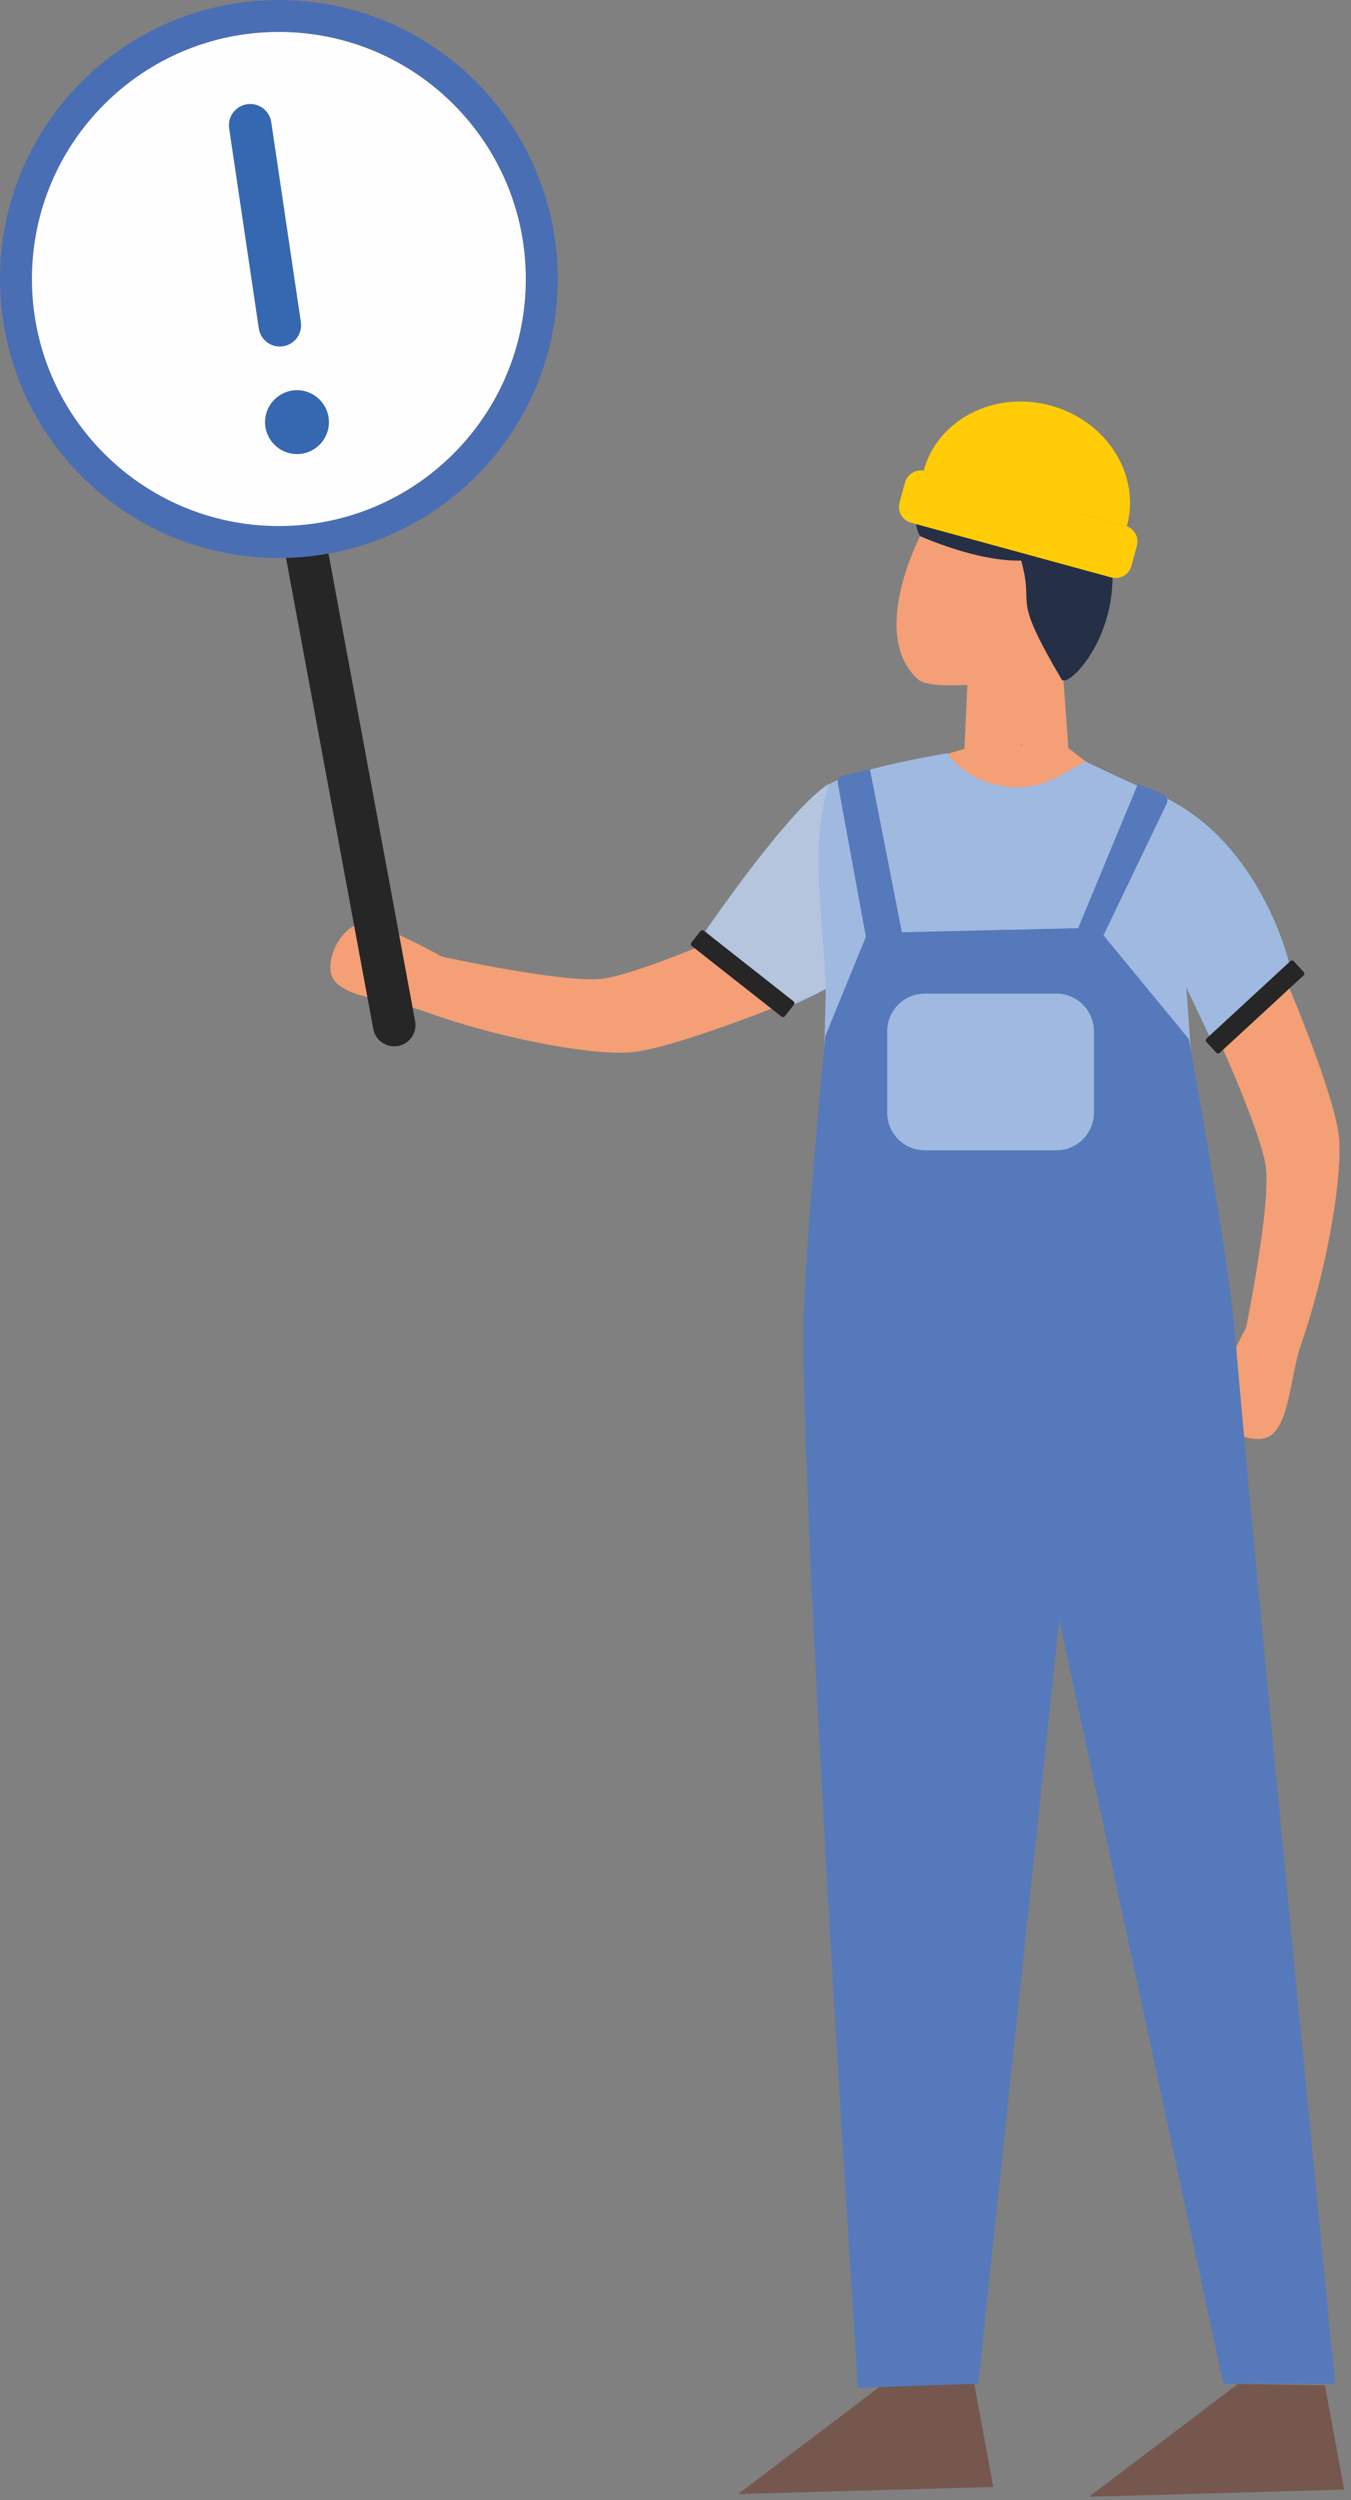 <svg width="173" height="320" viewBox="0 0 173 320" fill="none" xmlns="http://www.w3.org/2000/svg">
<rect x="0" y="0" width="173" height="320" fill="#808080" stroke="none"/>
<g clip-path="url(#clip0_2096_5351)">
<path d="M100.21 128.54C100.21 128.54 85.68 134.42 80.54 134.71C74.79 135.04 62.83 132.56 54.58 129.53C50.02 127.86 43.15 127.8 42.39 124.6C41.82 122.19 44.03 118.24 46.51 118.2C48.99 118.16 56.55 122.43 56.55 122.43C56.55 122.43 71.81 125.79 76.93 125.29C81.03 124.89 92.5 119.91 92.5 119.91L100.2 128.54H100.21Z" fill="#F49F75"/>
<path d="M123.14 103.74L123.87 87.66C123.87 87.66 118.78 88.03 117.6 86.99C111.18 81.32 117.82 68.63 117.82 68.63L127.57 63.46C128.2 63.13 128.97 63.46 129.14 64.16L130.34 68.86C131.42 73.1 135.18 76.12 139.55 76.25L139.44 80.04C139.36 82.78 138.19 85.37 136.19 87.23L137.53 105.55L130.79 95.25L123.15 103.76L123.14 103.74Z" fill="#F49F75"/>
<path d="M117.82 68.62C117.82 68.62 125.06 71.9 130.77 71.75C132.56 78.31 129.28 75.63 135.94 86.96C136.81 88.43 146.08 78.91 140.91 65.88C140.18 64.05 137.32 64.07 136.83 63.89C134.56 63.06 132.18 61.49 129.77 61.7C113.46 61.45 117.81 68.61 117.81 68.61L117.82 68.62Z" fill="#252F45"/>
<path d="M118.97 97.19L125.86 95.14L136.67 95.65L139.56 97.87L126.29 113.02L118.97 97.19Z" fill="#F49F75"/>
<path d="M104.54 175.65L155.48 176.29L151.91 126.38L154.97 132.85L165.18 123.66C165.18 123.66 161.44 106.64 147.14 101.19C145.04 100.39 138.97 97.45 138.97 97.45L135.72 99.29C131 101.97 125.03 100.9 121.54 96.74L121.27 96.42C121.27 96.42 109.29 98.37 105.95 100.51C100.8 103.79 90.29 119.23 90.29 119.23C90.29 119.23 97.83 130.11 101.18 128.76C115.99 122.8 105.95 118.21 105.95 118.21L104.55 175.66L104.54 175.65Z" fill="#A0B9E1"/>
<path d="M106.12 100.33C100.97 103.61 90.46 119.05 90.46 119.05C90.46 119.05 100.47 132.01 101.5 128.54C103.84 127.35 103.18 127.82 105.78 126.58C105.1 114.37 103.82 108.24 106.12 100.32V100.33Z" fill="#B4C5DD"/>
<path d="M100.073 130.116L88.59 121.084C88.455 120.978 88.432 120.783 88.538 120.648L89.694 119.178C89.8 119.044 89.995 119.021 90.129 119.126L101.612 128.159C101.747 128.265 101.77 128.46 101.664 128.595L100.508 130.064C100.402 130.199 100.207 130.222 100.073 130.116Z" fill="#262626"/>
<path d="M165.01 126.21C165.01 126.21 171.11 140.65 171.48 145.78C171.89 151.53 169.59 163.52 166.69 171.82C165.09 176.41 165.13 183.28 161.94 184.08C159.54 184.69 155.55 182.54 155.48 180.06C155.41 177.58 159.56 169.95 159.56 169.95C159.56 169.95 162.69 154.64 162.11 149.52C161.65 145.43 156.49 134.03 156.49 134.03L165 126.2L165.01 126.21Z" fill="#F49F75"/>
<path d="M50.979 133.872L50.969 133.874C49.492 134.148 48.073 133.172 47.799 131.695L34.15 58.05C33.876 56.572 34.852 55.153 36.329 54.879L36.338 54.878C37.816 54.604 39.235 55.579 39.508 57.056L53.158 130.702C53.432 132.179 52.456 133.599 50.979 133.872Z" fill="#262626"/>
<path d="M124.73 304.95L127.19 318.31L94.52 319.22L113.57 304.79L124.73 304.95Z" fill="#76574E"/>
<path d="M169.66 305.29L172.13 318.65L139.45 319.57L158.51 305.13L169.66 305.29Z" fill="#76574E"/>
<path d="M35.71 71.42C15.988 71.42 -8.39233e-05 55.432 -8.39233e-05 35.71C-8.39233e-05 15.988 15.988 0 35.71 0C55.432 0 71.42 15.988 71.42 35.71C71.42 55.432 55.432 71.42 35.71 71.42Z" fill="#4A6EB4"/>
<path d="M35.71 67.33C18.247 67.33 4.09 53.173 4.09 35.71C4.09 18.247 18.247 4.09 35.71 4.09C53.173 4.09 67.33 18.247 67.33 35.71C67.33 53.173 53.173 67.33 35.71 67.33Z" fill="#FEFEFE"/>
<path d="M38.03 58.12C35.771 58.12 33.94 56.289 33.94 54.03C33.94 51.771 35.771 49.94 38.03 49.94C40.289 49.94 42.12 51.771 42.12 54.03C42.12 56.289 40.289 58.12 38.03 58.12Z" fill="#3668B1"/>
<path d="M34.735 15.631L38.529 41.231C38.749 42.717 37.723 44.1 36.237 44.321L36.227 44.322C34.741 44.542 33.358 43.516 33.138 42.03L29.344 16.43C29.123 14.944 30.149 13.56 31.635 13.34L31.645 13.339C33.131 13.119 34.514 14.145 34.735 15.631Z" fill="#3668B1"/>
<path d="M166.926 124.848L156.187 134.754C156.061 134.87 155.865 134.862 155.749 134.736L154.481 133.362C154.365 133.236 154.373 133.04 154.499 132.923L165.237 123.017C165.363 122.901 165.559 122.909 165.675 123.035L166.943 124.41C167.059 124.535 167.052 124.732 166.926 124.848Z" fill="#262626"/>
<path d="M144.3 67.35C138.86 65.86 124.27 62.01 118.28 60.24C120.07 53.68 127.35 49.95 134.54 51.91C141.73 53.87 146.1 60.78 144.3 67.35Z" fill="#FFCC07"/>
<path d="M142.302 73.91L116.661 66.905C115.542 66.6 114.883 65.445 115.189 64.326L115.89 61.76C116.196 60.641 117.35 59.982 118.469 60.288L144.11 67.293C145.228 67.598 145.887 68.753 145.582 69.872L144.881 72.438C144.575 73.557 143.42 74.216 142.302 73.91Z" fill="#FFCC07"/>
<path d="M152.24 133.02C152.24 133.02 157.32 160.88 158.13 170.56C160.34 196.93 170.96 305.1 170.96 305.1H156.66L135.64 207.31L125.26 305.1L109.86 305.61C109.86 305.61 102.74 196.84 102.89 170.33C102.95 160.41 105.69 132.59 105.69 132.59L110.88 119.91L107.27 100.2C107.2 99.8 107.45 99.41 107.85 99.32L111.4 98.47L115.49 119.32L138.06 118.8L145.71 100.34L148.98 101.7C149.42 101.88 149.62 102.4 149.41 102.83L141.31 119.71L152.26 133.02H152.24Z" fill="#5579BB"/>
<path d="M135.27 147.23H118.42C115.763 147.23 113.61 145.076 113.61 142.42V131.99C113.61 129.334 115.763 127.18 118.42 127.18H135.27C137.926 127.18 140.08 129.334 140.08 131.99V142.42C140.08 145.076 137.926 147.23 135.27 147.23Z" fill="#A0B9E1"/>
</g>
<defs>
<clipPath id="clip0_2096_5351">
<rect width="172.13" height="319.57" fill="white" transform="matrix(-1 0 0 1 172.13 0)"/>
</clipPath>
</defs>
</svg>
